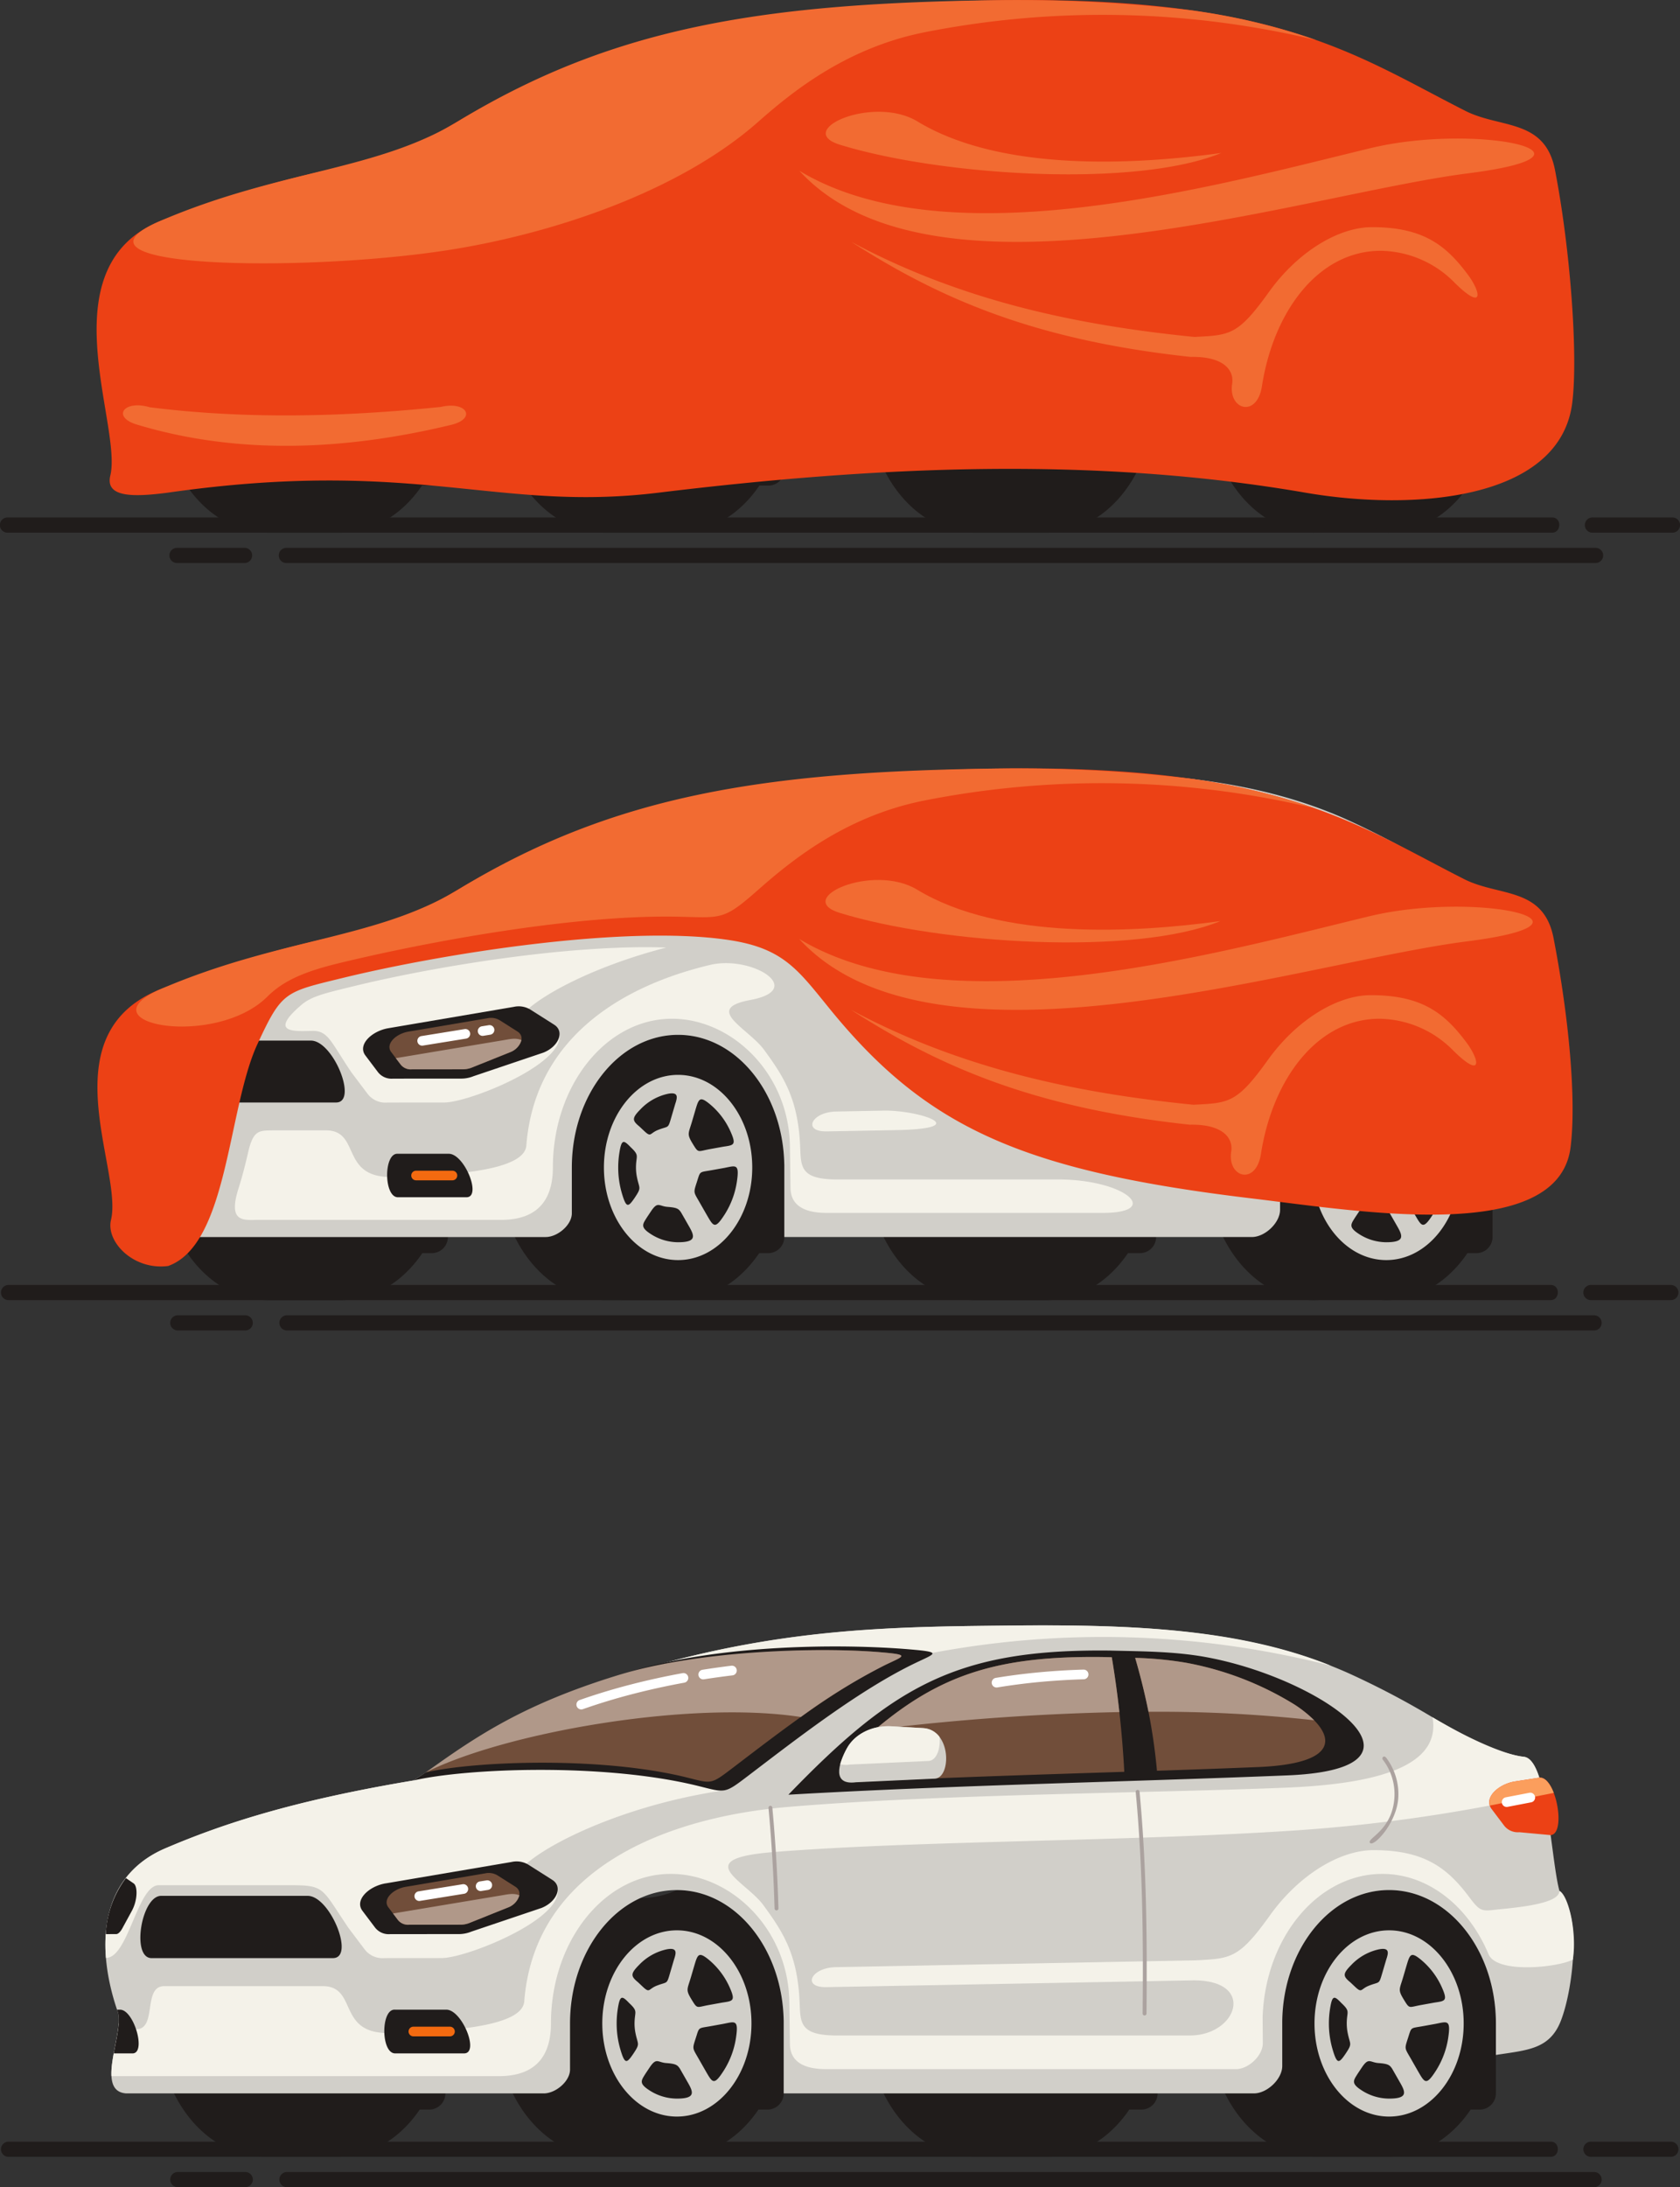 <svg xmlns="http://www.w3.org/2000/svg" width="370.367" height="481.809" viewBox="0 0 370.367 481.809">
  <rect x="0" y="0" width="370.367" height="481.809" fill="#333333" stroke="none"/>
  <g id="img_car_storge" transform="translate(-983 -182.5)">
    <g id="Сгруппировать_1424" data-name="Сгруппировать 1424" transform="translate(-488.737 189.541)">
      <path id="Контур_4295" data-name="Контур 4295" d="M1473.62,684.157a1.67,1.67,0,0,1,0-3.34h339.975c2.162,0,2.042,3.34,0,3.34Zm349.01-3.34h17.46a1.67,1.67,0,0,1,0,3.34h-17.46A1.677,1.677,0,1,1,1822.63,680.817Zm-311.693,10.021a1.67,1.67,0,0,1,0-3.341h14.87a1.67,1.67,0,0,1,0,3.341ZM1535,687.5h288.17a1.67,1.67,0,0,1,0,3.341H1535A1.67,1.67,0,0,1,1535,687.5Z" transform="translate(0 -216.07)" fill="#201c1b" fill-rule="evenodd"/>
      <g id="Сгруппировать_1423" data-name="Сгруппировать 1423" transform="translate(1494.97 351.013)">
        <path id="Контур_4296" data-name="Контур 4296" d="M2176.579,594.949h-9.27a3.58,3.58,0,0,0-3.569,3.568v15.409a3.58,3.58,0,0,0,3.569,3.568h9.27a3.577,3.577,0,0,0,3.566-3.568V598.517A3.578,3.578,0,0,0,2176.579,594.949Z" transform="translate(-1948.178 -510.827)" fill="#201c1b" fill-rule="evenodd"/>
        <path id="Контур_4297" data-name="Контур 4297" d="M1835.687,521.854a19.38,19.38,0,0,0-8.063-1.768c-13.008,0-23.55,13.157-23.55,29.385s10.542,29.385,23.55,29.385h16.129c7.211,0,13.663-4.043,17.981-10.409h2a3.577,3.577,0,0,0,3.566-3.568v-15.2l0-.211c0-16.229-10.546-29.385-23.553-29.385A19.386,19.386,0,0,0,1835.687,521.854Zm-67.195,57c13.008,0,23.553-13.156,23.553-29.385s-10.545-29.385-23.553-29.385a19.271,19.271,0,0,1-16.125,0c-13.008,0-23.553,13.156-23.553,29.385s10.546,29.385,23.553,29.385Zm-81.751,0c7.211,0,13.663-4.043,17.984-10.409h2a3.577,3.577,0,0,0,3.566-3.568v-15.9c0-.079,0-.156-.007-.234-.31-15.892-10.732-28.656-23.547-28.656a19.261,19.261,0,0,1-16.125,0c-13.008,0-23.553,13.157-23.553,29.385s10.546,29.385,23.553,29.385Zm-90.807,0h16.129c7.211,0,13.66-4.043,17.981-10.408h2.1a3.577,3.577,0,0,0,3.566-3.568v-15.9a3.523,3.523,0,0,0-.121-.92c-.593-15.572-10.9-27.969-23.526-27.969a19.375,19.375,0,0,0-8.063,1.768,19.4,19.4,0,0,0-8.066-1.768c-13.008,0-23.553,13.156-23.553,29.385S1582.926,578.855,1595.934,578.855Z" transform="translate(-1560.751 -461.78)" fill="#201c1b" fill-rule="evenodd"/>
        <path id="Контур_4298" data-name="Контур 4298" d="M1851.419,379.959c5.89.731,5.987,28.756,8.645,31.482,3.638,3.733,2.355,19.07-.486,26.545-2.442,6.433-7.38,6.57-14.367,7.657v-6.61l0-.329c0-16.229-10.546-29.385-23.554-29.385-12.874,0-23.336,12.89-23.55,28.889h0v9.867c0,2.89-3.345,6.038-6.235,6.038H1688.2v-15.9h0c0-.1,0-.2-.01-.3-.338-15.861-10.749-28.591-23.543-28.591-13.008,0-23.554,13.157-23.554,29.385v10.148c0,2.607-3.183,5.26-5.79,5.26H1543.25c-7.125-.492-.093-13.848-1.955-18.245-4.452-12.988-4.656-29.244,10.573-35.739,11.853-5.054,27.3-10.374,54.735-14.952,20.664-13.846,35.651-20.357,53.19-25.292,29.592-8.325,53.214-8.556,76.354-8.814,28-.314,53.78.328,76.481,10.435a182.835,182.835,0,0,1,18.223,9.525C1838.376,375.455,1845.325,379.2,1851.419,379.959Z" transform="translate(-1538.659 -351.013)" fill="#d1cfc9" fill-rule="evenodd"/>
        <path id="Контур_4299" data-name="Контур 4299" d="M1639.6,368.8c8.946-3.724,11.663-6.511,19.867-8.821,29.589-8.325,53.549-8.649,76.689-8.908,26.433-.293,51.477.259,72.7,8.832a202.761,202.761,0,0,0-89.749-2.459c-12.456,2.49-23.388,6.883-36.93,11.553C1672.873,372.2,1649.92,366.094,1639.6,368.8Zm199.819,42.179c-4.842-6.478-9.877-10.451-21.181-10.451-7.566,0-16.56,5.609-22.83,14.364-6.9,9.632-8.649,9.506-16.484,9.915l-79.22,1.5c-5.483.1-7.556,4.5-2.069,4.4l80.468-1.484c14.411-.3,10.18,12.128-.31,12.128h-78.417c-7.821-.129-7.459-3.029-7.669-7.536-.486-10.489-3.766-15.39-7.952-21.133-3.99-5.475-16.481-10.242,2.3-11.74,31.947-2.55,77.261-2.281,114.3-4.71a360.125,360.125,0,0,0,55.418-8c-.741-2.883-1.824-8.049-4.469-8.269-2.407-.2-9.194-2.269-20.06-8.7,1.8,10.132-10.439,14.591-32.058,15.488-29.467,1.224-75.8,1.379-109.949,4.253-26.388,2.22-55.925,13.23-58.225,42.845-.479,6.222-20.354,6.615-29.209,6.961-12.38.484-7.246-10.325-15.26-10.325h-34.889c-5.78,0,.138,13.633-10.056,8.226-.234,3.447-1.776,8.274-1.593,11.6h85.441c8.732,0,11.453-5.176,11.453-11.6,0-18.2,11.829-32.951,26.416-32.951,13.287,0,25.906,12.142,26.136,28.187l.131,9.3c.062,4.485,4.056,5.523,8.025,5.523h90.314c2.742,0,5.935-2.985,5.914-5.726l-.041-5.715c.583-17.557,12.173-31.569,26.388-31.569,10.177,0,19.008,7.178,23.419,17.7,1.828,4.362,15.318,2.9,18.584,1.187.945-6.149-.983-14.128-2.973-15.17.048,2.241-5.338,3.317-12.508,4.01C1842.242,413.908,1842.035,414.478,1839.421,410.98Zm-287.543-10.85c11.853-5.054,27.3-10.374,54.735-14.952,5.176-2.949,10.156-5.59,14.963-7.973,35.606-3.517,55.563-3.8,56.4,2.835.231,1.831.886,6.69-3.156,7.347-23.385,3.463-41.91,13.221-45.128,18.078-.627,3.125-.883,1.223,7.487,1.6,7.018,6.873-18.391,17.238-24.336,17.235l-12.67.011a4.94,4.94,0,0,1-4.369-1.95l-3.552-4.708c-6.407-9.5-5.021-9.4-14.515-9.4h-27.309c-4.7,0-6.7,16.037-11.635,16.02a35.432,35.432,0,0,1-.031-5.391C1539.428,410.144,1543.949,403.51,1551.877,400.131Z" transform="translate(-1538.669 -351.015)" fill="#f4f2e9" fill-rule="evenodd"/>
        <path id="Контур_4300" data-name="Контур 4300" d="M1606.779,394c12.639-8.421,24.147-16.619,47.145-23.8,20.408-6.369,47.993-6.3,62.3-5.076,7.18.61,5.607.872,1.166,3.007-12.273,5.89-25.981,16.567-36.782,24.781-5.276,4.011-4.99,3.821-10.832,2.36C1648.941,390.051,1618.37,391.3,1606.779,394Zm-4.135,60.121c-3.093-.155-3.093-9.788,0-9.634h11.349c3.469,0,7.383,9.634,3.911,9.634Zm-61.97,0c.666-3.63,1.638-7.444.8-9.43l-.069-.2h.593c3.049-.154,5.918,9.479,2.873,9.634Zm-1.579-26.276c-.059,0-.176.021-.166-.141a22.37,22.37,0,0,1,4.431-12.2l1.7,1.166c.91.621.91,3.662-.39,6.045l-1.976,3.628c-.459.912-1.007,1.5-1.49,1.5Zm9.811,5.284c-4.4-.22-2.076-13.932,2.328-13.712h32.2c4.942,0,10.508,13.712,5.569,13.712Zm51.694-16.456,27.8-4.722a4.994,4.994,0,0,1,3.866.715l5.087,3.225c2.393,1.514,1,4.841-2.362,6.187L1619.5,427.3a7.306,7.306,0,0,1-2.7.54l-15.187.009a3.8,3.8,0,0,1-3.366-1.5l-2.738-3.628C1593.7,420.331,1596.913,417.29,1600.6,416.668Zm159.892-51.285c6.932.166,14.073.179,20.9,1.421,9.987,1.817,20.353,5.973,27.157,10.449,10.611,6.98,12.546,14.739-9.191,15.622-36.664,1.479-73.274,2.142-109.95,4.252C1712.694,373.009,1726.792,364.97,1760.491,365.384Z" transform="translate(-1538.835 -359.833)" fill="#201c1b" fill-rule="evenodd"/>
        <path id="Контур_4301" data-name="Контур 4301" d="M1722.639,512.261l17.515-2.964a3.724,3.724,0,0,1,2.886.534l3.8,2.41c1.786,1.131.745,3.617-1.766,4.623l-8.321,3.338a5.459,5.459,0,0,1-2.017.4l-11.346.006a2.837,2.837,0,0,1-2.514-1.123l-2.045-2.711C1717.487,515,1719.884,512.726,1722.639,512.261Z" transform="translate(-1656.448 -454.665)" fill="#714e3a" fill-rule="evenodd"/>
        <path id="Контур_4302" data-name="Контур 4302" d="M1751.068,516.221a1.066,1.066,0,0,1-.334-2.1l1.51-.244a1.066,1.066,0,1,1,.334,2.105Zm-13.373,2.161a1.066,1.066,0,1,1-.334-2.1l9.552-1.544a1.066,1.066,0,1,1,.334,2.1Z" transform="translate(-1668.248 -457.701)" fill="#fff" fill-rule="evenodd"/>
        <path id="Контур_4303" data-name="Контур 4303" d="M1733.536,609.493a1.065,1.065,0,1,1,0-2.13h8.063a1.065,1.065,0,1,1,0,2.13Z" transform="translate(-1665.634 -518.96)" fill="#f36a10" fill-rule="evenodd"/>
        <path id="Контур_4304" data-name="Контур 4304" d="M1872.763,586.838c9.08,0,16.443-9.184,16.443-20.513s-7.363-20.513-16.443-20.513S1856.32,555,1856.32,566.324,1863.683,586.838,1872.763,586.838Zm-2.338-11.787c2.155.159,2.469.445,3,1.229l.5.875,1.217,2.125c1.255,2.177,1.821,3.6-2.38,3.6a11.185,11.185,0,0,1-6.173-1.9c-2.269-1.489-1.648-2.129-.748-3.59l.893-1.337C1868.283,573.738,1868.5,574.909,1870.425,575.051Zm6.49-5.464c.824-2.553.445-2.149,3.311-2.667l2.8-.507c2.517-.5,3.355-.972,2.793,2.894a18.614,18.614,0,0,1-2.693,7.362c-2.238,3.486-2.5,2.742-4.1-.008l-1.479-2.589C1876.194,571.7,1876.135,571.995,1876.915,569.587Zm-.931-8.556c-1.314-2.15-.921-2.208-.155-4.8l.69-2.348c.8-2.708.972-3.432,3.1-1.739a16.75,16.75,0,0,1,4.838,6.365c1.266,2.882.621,2.872-1.69,3.221l-2.969.537C1877.042,562.76,1877.332,563.227,1875.984,561.031Zm-7.7-3.011c-1.811.72-1.469,1.7-3.018.239l-1.055-.995c-1.607-1.327-1.755-1.844.217-3.832a11.889,11.889,0,0,1,6.08-3.431c2.442-.478,2.1.825,1.617,2.262l-.783,2.668C1870.469,557.911,1870.807,557.018,1868.286,558.02Zm-4.856,8.3a10.9,10.9,0,0,0,.217,2.173c.534,2.6,1.062,2.192-.514,4.553-1.438,2.1-1.845,2.319-2.821-.976a20.233,20.233,0,0,1-.824-5.75,20.7,20.7,0,0,1,.248-3.2c.476-3.038.9-2.98,2.5-1.3C1864.3,563.755,1863.431,563.642,1863.431,566.324Z" transform="translate(-1746.773 -478.634)" fill="#d1cfc9" fill-rule="evenodd"/>
        <path id="Контур_4305" data-name="Контур 4305" d="M2328.063,586.838c9.08,0,16.443-9.184,16.443-20.513s-7.363-20.513-16.443-20.513S2311.62,555,2311.62,566.324,2318.983,586.838,2328.063,586.838Zm-2.338-11.787c2.155.159,2.466.445,3,1.229l.5.875,1.214,2.125c1.259,2.177,1.824,3.6-2.376,3.6a11.177,11.177,0,0,1-6.173-1.9c-2.273-1.489-1.652-2.129-.748-3.59l.893-1.337C2323.58,573.738,2323.8,574.909,2325.725,575.051Zm6.487-5.464c.828-2.553.445-2.149,3.311-2.667l2.8-.507c2.521-.5,3.359-.972,2.8,2.894a18.667,18.667,0,0,1-2.694,7.362c-2.238,3.486-2.5,2.742-4.1-.008l-1.479-2.589C2331.491,571.7,2331.436,571.995,2332.211,569.587Zm-.927-8.556c-1.314-2.15-.921-2.208-.155-4.8l.69-2.348c.8-2.708.972-3.432,3.093-1.739a16.723,16.723,0,0,1,4.842,6.365c1.262,2.882.617,2.872-1.693,3.221l-2.969.537C2332.339,562.76,2332.629,563.227,2331.284,561.031Zm-7.7-3.011c-1.811.72-1.466,1.7-3.014.239l-1.055-.995c-1.607-1.327-1.755-1.844.218-3.832a11.888,11.888,0,0,1,6.08-3.431c2.441-.478,2.1.825,1.617,2.262l-.786,2.668C2325.766,557.911,2326.1,557.018,2323.583,558.02Zm-4.855,8.3a10.65,10.65,0,0,0,.22,2.173c.534,2.6,1.062,2.192-.514,4.553-1.438,2.1-1.845,2.319-2.821-.976a20.108,20.108,0,0,1-.824-5.75,20.7,20.7,0,0,1,.248-3.2c.476-3.038.9-2.98,2.5-1.3C2319.6,563.755,2318.728,563.642,2318.728,566.324Z" transform="translate(-2045.061 -478.634)" fill="#d1cfc9" fill-rule="evenodd"/>
        <path id="Контур_4306" data-name="Контур 4306" d="M2434.367,448.278c3.683-.328,5.973,12.4,2.476,12.655l-6.921-.639a3.8,3.8,0,0,1-3.366-1.5l-2.738-3.628c-1.8-2.383,1.407-5.423,5.094-6.047Z" transform="translate(-2118.229 -414.732)" fill="#ec4115" fill-rule="evenodd"/>
        <path id="Контур_4307" data-name="Контур 4307" d="M1743.5,393.762c11.58-7.718,26.8-15,47.907-21.467,18.143-5.556,39.279-6.118,52.394-5,6.58.562,5.142.8,1.069,2.755-11.246,5.4-23.812,15.184-33.706,22.712-4.835,3.676-4.576,3.5-9.928,2.162C1782.138,390.145,1754.121,391.289,1743.5,393.762Zm149.125-25.419,2.1.045a228.865,228.865,0,0,1,2.759,25.243c-19.567.634-39.124,1.228-58.7,2.224v-8.208C1854.629,373.1,1867.4,368.032,1892.625,368.343Zm7.256.186a78.684,78.684,0,0,1,11.177,1.069A69.161,69.161,0,0,1,1935,378.809c9.356,6.156,11.063,13-8.1,13.777q-11.106.45-22.212.807A127.293,127.293,0,0,0,1899.881,368.529Z" transform="translate(-1672.86 -361.371)" fill="#714e3a" fill-rule="evenodd"/>
        <path id="Контур_4308" data-name="Контур 4308" d="M1828.807,384.33a530.88,530.88,0,0,1,53.856-3.859c-.472-4.259-1.048-8.342-1.672-12.084l-2.1-.045C1855.685,368.06,1843.019,372.322,1828.807,384.33Zm-78.427,36.508a4.043,4.043,0,0,1-2.628,2.731l-8.321,3.339a5.461,5.461,0,0,1-2.017.4l-11.346.007a2.836,2.836,0,0,1-2.514-1.124l-1.024-1.355,23.788-3.964C1747.825,420.625,1749.1,420.29,1750.38,420.839Zm-20.619-27.077c11.066-7.914,21.422-15,42.531-21.467,18.143-5.556,44.655-6.118,57.77-5,6.58.562,5.142.8,1.069,2.755a133.011,133.011,0,0,0-18.7,11.508C1787.708,377.764,1746.866,385.1,1729.762,393.762Zm159.319-13.356a313.008,313.008,0,0,1,36.523,1.866,26.62,26.62,0,0,0-4.338-3.462,69.161,69.161,0,0,0-23.947-9.211,78.682,78.682,0,0,0-11.177-1.069C1887.157,372,1888.2,376.078,1889.081,380.406Z" transform="translate(-1659.121 -361.371)" fill="#b09889" fill-rule="evenodd"/>
        <path id="Контур_4309" data-name="Контур 4309" d="M2026.215,415.833l-6.9-.4c-4.417-.255-8.2,1.807-9.856,4.821-1.955,3.569-3.293,8.183,1.955,7.508l17.429-.8C2032.471,426.758,2032.53,416.2,2026.215,415.833Z" transform="translate(-1845.967 -393.201)" fill="#d1cfc9" fill-rule="evenodd"/>
        <path id="Контур_4310" data-name="Контур 4310" d="M2026.67,415.833l-6.9-.4c-4.418-.255-8.2,1.807-9.856,4.821a16.515,16.515,0,0,0-1.49,3.538,5.289,5.289,0,0,0,2.1.072l17.36-.793c1.769-.1,2.687-2.662,2.428-5.3A4.778,4.778,0,0,0,2026.67,415.833Z" transform="translate(-1846.421 -393.201)" fill="#f4f2e9" fill-rule="evenodd"/>
        <path id="Контур_4311" data-name="Контур 4311" d="M2434.422,448.278c1.29-.114,2.407,1.369,3.166,3.356l-14.112,2.792c-.672-2.577,2.483-4.8,5.49-5.31Z" transform="translate(-2118.283 -414.732)" fill="#fb9e5d" fill-rule="evenodd"/>
        <path id="Контур_4312" data-name="Контур 4312" d="M2432.641,461.03a1.067,1.067,0,0,1-.4-2.1l5.2-1a1.067,1.067,0,1,1,.4,2.1Z" transform="translate(-2123.516 -421.051)" fill="#fff" fill-rule="evenodd"/>
        <path id="Контур_4313" data-name="Контур 4313" d="M1962.556,446.106a.426.426,0,0,1,.848-.081c.686,7.314,1.141,14.907,1.348,22.238a.428.428,0,0,1-.855.023C1963.694,461.064,1963.235,453.318,1962.556,446.106Zm80.958-3.508a.426.426,0,0,1,.848-.08c1.562,16.657,1.679,32.278,1.531,48.912a.428.428,0,0,1-.855-.007C2045.19,474.886,2045.073,459.154,2043.514,442.6Zm54.47-7.121c-.273-.348.162-1.09.762-.407a13.31,13.31,0,0,1,2.648,8.9c-.386,5.569-5.456,10.834-6.228,9.847-.793-1.018,4.873-2.66,5.376-9.9a12.438,12.438,0,0,0-2.473-8.324h0Z" transform="translate(-1816.372 -405.9)" fill="#aba29f" fill-rule="evenodd"/>
        <path id="Контур_4314" data-name="Контур 4314" d="M2106.5,383.191a1.067,1.067,0,0,1-.342-2.107q4.744-.781,9.608-1.231,4.837-.45,9.739-.593a1.066,1.066,0,0,1,.059,2.131q-4.837.145-9.6.583Q2111.214,382.418,2106.5,383.191Z" transform="translate(-1909.865 -369.518)" fill="#fff" fill-rule="evenodd"/>
        <path id="Контур_4315" data-name="Контур 4315" d="M1841.076,386.351a1.067,1.067,0,0,1-.7-2.014q5.494-1.929,11.191-3.4,5.675-1.469,11.539-2.535a1.065,1.065,0,0,1,.376,2.1q-5.763,1.05-11.38,2.5Q1846.5,384.45,1841.076,386.351Zm26.688-6.583a1.064,1.064,0,0,1-.324-2.1c1.131-.179,2.193-.338,3.193-.476,1.138-.159,2.207-.3,3.218-.424a1.068,1.068,0,0,1,.259,2.121q-1.7.207-3.183.414C1869.8,379.458,1868.744,379.613,1867.764,379.768Z" transform="translate(-1735.857 -367.879)" fill="#fff" fill-rule="evenodd"/>
      </g>
    </g>
    <g id="Сгруппировать_1427" data-name="Сгруппировать 1427" transform="translate(693.296 -488.368)">
      <path id="Контур_4316" data-name="Контур 4316" d="M291.587,1175.333a1.67,1.67,0,0,1,0-3.34H631.561c2.16,0,2.04,3.34,0,3.34Zm349.007-3.34h17.462a1.67,1.67,0,0,1,0,3.34H640.593A1.677,1.677,0,1,1,640.593,1171.993ZM328.9,1182.014a1.67,1.67,0,0,1,0-3.34h14.869a1.67,1.67,0,0,1,0,3.34Zm24.061-3.34h288.17a1.67,1.67,0,0,1,0,3.34H352.966A1.67,1.67,0,0,1,352.966,1178.673Z" transform="translate(0 -218.06)" fill="#201c1b" fill-rule="evenodd"/>
      <path id="Контур_4317" data-name="Контур 4317" d="M997.68,1086.179h-9.218a3.56,3.56,0,0,0-3.548,3.548v15.323a3.559,3.559,0,0,0,3.548,3.548h9.218a3.556,3.556,0,0,0,3.546-3.548v-15.323A3.556,3.556,0,0,0,997.68,1086.179Z" transform="translate(-456.651 -161.674)" fill="#201c1b" fill-rule="evenodd"/>
      <path id="Контур_4318" data-name="Контур 4318" d="M655.387,1013.073a19.269,19.269,0,0,0-8.014-1.758c-12.935,0-23.422,13.083-23.422,29.221s10.487,29.221,23.422,29.221a19.268,19.268,0,0,0,8.014-1.759,19.289,19.289,0,0,0,8.021,1.759c7.171,0,13.587-4.02,17.884-10.351h1.989a3.56,3.56,0,0,0,3.549-3.548v-15.322c0-16.138-10.487-29.221-23.422-29.221A19.292,19.292,0,0,0,655.387,1013.073Zm-66.818,56.683c12.935,0,23.421-13.082,23.421-29.22s-10.486-29.221-23.421-29.221a19.288,19.288,0,0,0-8.018,1.758,19.29,19.29,0,0,0-8.019-1.758c-12.935,0-23.422,13.083-23.422,29.221s10.487,29.22,23.422,29.22Zm-81.293,0c7.169,0,13.585-4.02,17.881-10.351h1.993a3.558,3.558,0,0,0,3.548-3.548v-15.815c0-.078,0-.156-.008-.232-.308-15.8-10.674-28.5-23.415-28.5a19.289,19.289,0,0,0-8.021,1.759,19.28,19.28,0,0,0-8.016-1.759c-12.935,0-23.421,13.083-23.421,29.221s10.486,29.221,23.421,29.221Zm-90.3,0h16.037c7.17,0,13.586-4.02,17.882-10.35h2.085a3.558,3.558,0,0,0,3.548-3.548v-15.815a3.506,3.506,0,0,0-.121-.915c-.589-15.484-10.837-27.813-23.395-27.813a19.285,19.285,0,0,0-8.018,1.758,19.286,19.286,0,0,0-8.019-1.758c-12.935,0-23.421,13.083-23.421,29.221S404.042,1069.756,416.976,1069.756Z" transform="translate(-68.084 -112.482)" fill="#201c1b" fill-rule="evenodd"/>
      <path id="Контур_4319" data-name="Контур 4319" d="M670.843,871.029c5.854.727,5.95,28.594,8.594,31.3,3.621,3.713,2.342,18.963-.483,26.4-2.428,6.4-7.339,6.533-14.283,7.614v-6.9c0-16.138-10.487-29.221-23.422-29.221-12.8,0-23.206,12.817-23.415,28.728h-.007v9.811c0,2.874-3.326,6-6.2,6H508.539V928.952h0c0-.1,0-.2-.012-.3-.336-15.772-10.687-28.43-23.41-28.43-12.935,0-23.422,13.083-23.422,29.221v10.091c0,2.593-3.166,5.231-5.76,5.231H364.4c-7.086-.489-.092-13.771-1.943-18.142-4.428-12.915-4.63-29.081,10.514-35.539,11.785-5.026,27.143-10.315,54.427-14.868,20.548-13.769,35.453-20.244,52.9-25.151,29.424-8.279,52.915-8.507,75.925-8.764,27.842-.311,53.479.324,76.058,10.378a182.464,182.464,0,0,1,18.12,9.469C657.874,866.549,664.78,870.278,670.843,871.029Z" transform="translate(-45.925 -1.391)" fill="#d1cfc9" fill-rule="evenodd"/>
      <path id="Контур_4320" data-name="Контур 4320" d="M583.257,991.016l-10.435.2c-5.453.1-7.513,4.477-2.058,4.376l15.271-.282C603.514,994.987,590.982,990.871,583.257,991.016Zm38,15.159H572.5c-7.78-.128-7.419-3.012-7.628-7.494-.485-10.431-3.746-15.3-7.908-21.015-3.5-4.806-13.594-9.072-3.061-11.021,12.416-2.3.378-9.932-8.911-7.719-20.464,4.876-38.691,16.8-40.474,39.781-.479,6.187-20.242,6.578-29.045,6.922-12.311.482-7.206-10.267-15.176-10.267H448.669c-2.985.071-4.33-.148-5.455,4.732-.643,2.792-1.338,5.525-2.148,8.066-2.461,7.724,1.284,6.922,4.47,6.922h53.443c8.681,0,11.39-5.147,11.39-11.539,0-18.1,11.759-32.767,26.265-32.767,13.216,0,25.764,12.074,25.991,28.03l.131,9.248c.063,4.46,4.035,5.492,7.981,5.492h60.894C644.743,1013.545,636.667,1006.055,621.259,1006.175Zm-85.9-51.082c-17.013,4.391-29.567,11.489-32.155,15.4-.625,3.108-.879,1.216,7.446,1.594,6.976,6.835-18.289,17.141-24.2,17.138l-12.6.011a4.9,4.9,0,0,1-4.342-1.94l-3.533-4.681c-4.581-6.789-5.12-9.222-8.623-9.158-3.817.069-9.83.594-2.394-5.75,2.26-1.929,5.331-2.592,11.6-4.125C483.825,959.36,513.883,954.327,535.357,955.093Z" transform="translate(-98.78 -75.489)" fill="#f4f2e9" fill-rule="evenodd"/>
      <path id="Контур_4321" data-name="Контур 4321" d="M423.458,1035.112c-3.076-.154-3.076-9.733,0-9.579h11.285c3.452,0,7.341,9.579,3.889,9.579Zm-61.623,0c.66-3.61,1.629-7.4.792-9.378l-.068-.2h.589c3.03-.153,5.885,9.426,2.854,9.579Zm-1.571-26.129c-.06,0-.174.021-.166-.14a22.264,22.264,0,0,1,4.407-12.13l1.686,1.16c.906.618.906,3.642-.385,6.011l-1.965,3.608c-.455.906-1,1.495-1.482,1.495Zm9.757,5.254c-4.378-.219-2.067-13.854,2.312-13.635h32.021c4.912,0,10.449,13.635,5.537,13.635Zm51.4-16.364,27.639-4.7a4.963,4.963,0,0,1,3.844.711l5.06,3.207c2.378,1.505.993,4.814-2.349,6.153l-15.4,5.193a7.263,7.263,0,0,1-2.686.537l-15.1.009a3.781,3.781,0,0,1-3.347-1.494l-2.723-3.608C414.568,1001.514,417.76,998.491,421.424,997.873Z" transform="translate(-46.1 -100.501)" fill="#201c1b" fill-rule="evenodd"/>
      <path id="Контур_4322" data-name="Контур 4322" d="M543.786,1003.474l17.417-2.948a3.71,3.71,0,0,1,2.872.531l3.781,2.4c1.776,1.124.742,3.6-1.755,4.6l-8.274,3.319a5.44,5.44,0,0,1-2.007.4l-11.282.006a2.825,2.825,0,0,1-2.5-1.117l-2.034-2.7C538.663,1006.2,541.048,1003.936,543.786,1003.474Z" transform="translate(-164.059 -105.346)" fill="#714e3a" fill-rule="evenodd"/>
      <path id="Контур_4323" data-name="Контур 4323" d="M572.162,1007.438a1.06,1.06,0,0,1-.333-2.094l1.5-.243a1.06,1.06,0,1,1,.333,2.093Zm-13.3,2.149a1.06,1.06,0,1,1-.333-2.093l9.5-1.535a1.06,1.06,0,0,1,.333,2.094Z" transform="translate(-175.896 -108.391)" fill="#fff" fill-rule="evenodd"/>
      <path id="Контур_4324" data-name="Контур 4324" d="M554.7,1100.711a1.059,1.059,0,0,1,0-2.118h8.019a1.059,1.059,0,1,1,0,2.118Z" transform="translate(-173.272 -169.83)" fill="#f36a10" fill-rule="evenodd"/>
      <path id="Контур_4325" data-name="Контур 4325" d="M693.845,1077.839c9.03,0,16.35-9.132,16.35-20.4s-7.32-20.4-16.35-20.4-16.35,9.132-16.35,20.4S684.815,1077.839,693.845,1077.839Zm-2.326-11.721c2.144.158,2.454.442,2.984,1.223l.5.87,1.208,2.113c1.251,2.165,1.812,3.584-2.364,3.584a11.12,11.12,0,0,1-6.139-1.886c-2.257-1.481-1.64-2.118-.744-3.57l.887-1.33C689.389,1064.812,689.607,1065.977,691.52,1066.118Zm6.453-5.434c.821-2.538.442-2.137,3.291-2.651l2.789-.5c2.506-.5,3.337-.967,2.778,2.878a18.518,18.518,0,0,1-2.678,7.321c-2.226,3.466-2.482,2.727-4.079-.009l-1.472-2.574C697.255,1062.789,697.2,1063.079,697.972,1060.684Zm-.923-8.508c-1.308-2.138-.916-2.2-.156-4.778l.687-2.335c.792-2.693.967-3.412,3.078-1.73a16.626,16.626,0,0,1,4.812,6.33c1.258,2.866.616,2.856-1.681,3.2l-2.953.534C698.1,1053.9,698.387,1054.36,697.049,1052.177Zm-7.657-2.994c-1.8.716-1.458,1.689-3,.238l-1.049-.989c-1.6-1.319-1.747-1.834.215-3.81a11.811,11.811,0,0,1,6.045-3.411c2.428-.476,2.086.82,1.609,2.249l-.78,2.653C691.563,1049.074,691.9,1048.186,689.392,1049.182Zm-4.828,8.258a10.726,10.726,0,0,0,.218,2.161c.531,2.589,1.056,2.18-.51,4.528-1.43,2.087-1.835,2.306-2.807-.97a20.1,20.1,0,0,1-.818-5.718,20.589,20.589,0,0,1,.247-3.183c.474-3.021.895-2.963,2.49-1.3C685.426,1054.886,684.564,1054.773,684.564,1057.44Z" transform="translate(-254.654 -129.387)" fill="#d1cfc9" fill-rule="evenodd"/>
      <path id="Контур_4326" data-name="Контур 4326" d="M1149.141,1077.839c9.029,0,16.351-9.132,16.351-20.4s-7.321-20.4-16.351-20.4-16.351,9.132-16.351,20.4S1140.111,1077.839,1149.141,1077.839Zm-2.325-11.721c2.143.158,2.455.442,2.984,1.223l.5.87,1.211,2.113c1.248,2.165,1.811,3.584-2.366,3.584a11.122,11.122,0,0,1-6.138-1.886c-2.256-1.481-1.643-2.118-.744-3.57l.888-1.33C1144.686,1064.812,1144.9,1065.977,1146.816,1066.118Zm6.454-5.434c.82-2.538.442-2.137,3.289-2.651l2.791-.5c2.5-.5,3.337-.967,2.778,2.878a18.51,18.51,0,0,1-2.678,7.321c-2.225,3.466-2.483,2.727-4.081-.009l-1.471-2.574C1152.553,1062.789,1152.495,1063.079,1153.269,1060.684Zm-.926-8.508c-1.307-2.138-.916-2.2-.154-4.778l.686-2.335c.792-2.693.967-3.412,3.079-1.73a16.659,16.659,0,0,1,4.811,6.33c1.259,2.866.614,2.856-1.68,3.2l-2.953.534C1153.4,1053.9,1153.681,1054.36,1152.344,1052.177Zm-7.654-2.994c-1.8.716-1.461,1.689-3,.238l-1.049-.989c-1.6-1.319-1.745-1.834.216-3.81a11.821,11.821,0,0,1,6.046-3.411c2.428-.476,2.085.82,1.608,2.249l-.782,2.653C1146.86,1049.074,1147.193,1048.186,1144.689,1049.182Zm-4.828,8.258a10.843,10.843,0,0,0,.216,2.161c.532,2.589,1.056,2.18-.511,4.528-1.43,2.087-1.835,2.306-2.805-.97a20.118,20.118,0,0,1-.82-5.718,20.6,20.6,0,0,1,.247-3.183c.473-3.021.9-2.963,2.49-1.3C1140.722,1054.886,1139.861,1054.773,1139.861,1057.44Z" transform="translate(-553.817 -129.387)" fill="#d1cfc9" fill-rule="evenodd"/>
      <path id="Контур_4327" data-name="Контур 4327" d="M571.4,1014.122a4.026,4.026,0,0,1-2.614,2.716l-8.274,3.32a5.436,5.436,0,0,1-2.007.4l-11.282.007a2.825,2.825,0,0,1-2.5-1.117L543.7,1018.1l23.655-3.942C568.855,1013.91,570.125,1013.577,571.4,1014.122Z" transform="translate(-166.742 -114.133)" fill="#b09889" fill-rule="evenodd"/>
      <g id="Сгруппировать_1426" data-name="Сгруппировать 1426" transform="translate(311.186 840.129)">
        <g id="Сгруппировать_1425" data-name="Сгруппировать 1425">
          <path id="Контур_4328" data-name="Контур 4328" d="M367.478,949.755c13.233-4.706,13.115-34.688,19.672-48.842,5.406-11.67,6-11.483,18.768-14.6,21.715-5.306,62-11.795,85.04-8.389,10.96,1.62,14.621,5.633,20.405,12.752.654.8,1.335,1.65,2.057,2.535,21.206,26.009,42.249,35.6,92.993,41.662,23.734,2.835,67.577,10.3,70.252-11.32,1.289-10.4-.357-28.506-3.755-46.018-2.2-11.341-11.982-9.1-19.7-13-25.2-12.742-43.016-26.718-113.6-24.075-45.237,1.694-71.728,6.73-100.169,21.863-14.177,7.543-16.895,11.246-32.3,14.288a229.324,229.324,0,0,0-38.456,11.154c-28.991,8.743-11.025,40.363-13.8,51.835C353.72,944.412,359.836,950.753,367.478,949.755Z" transform="translate(-351.897 -840.129)" fill="#ec4115" fill-rule="evenodd"/>
          <path id="Контур_4329" data-name="Контур 4329" d="M405.8,890.408c3.465-3.452,8.089-5.461,15.455-7.261,18.654-4.557,51.88-10.86,75.4-10.305,9.287.219,9.732.756,17.243-5.87,7.26-6.406,19.224-16.236,36.546-19.7a202.109,202.109,0,0,1,86.306,1.7,140.5,140.5,0,0,0-27.585-6.56,329.5,329.5,0,0,0-41.717-2.225c-52.336.584-85.105,5.934-118.816,26.18-18.167,11.406-39.537,10.955-66.1,22.288C364.509,896.352,394.141,902.029,405.8,890.408ZM523,877.725c29.648,32.347,110.657,5.2,147.178.553,33.5-4.261,1.752-11.157-21.529-5.529C614.443,881.019,555.757,897.425,523,877.725Zm11.389,15.6c19.177,12.315,40.052,21.608,74.725,25.329,7.167-.148,9.609,2.852,9.132,5.919-.888,5.715,5.456,7.582,6.56.507,2.572-16.535,12.458-29.766,26.151-29.766a23.242,23.242,0,0,1,16.32,7.088c6.3,6.193,5.871,2.2,2.809-1.891-4.815-6.442-9.821-10.392-21.062-10.392-7.524,0-16.467,5.578-22.7,14.283-6.859,9.579-8.6,9.452-16.392,9.859C584.059,911.679,558.621,906.329,534.392,893.324Z" transform="translate(-368.301 -840.155)" fill="#f26b32" fill-rule="evenodd"/>
        </g>
        <path id="Контур_4330" data-name="Контур 4330" d="M823.112,919.086c22.335,6.852,65.011,9.537,83.889,1.8-18.809,2.573-48.363,4.267-66.865-6.932C830.415,908.072,812.744,915.9,823.112,919.086Z" transform="translate(-659.447 -887.239)" fill="#f26b32" fill-rule="evenodd"/>
      </g>
    </g>
    <g id="Сгруппировать_1428" data-name="Сгруппировать 1428" transform="translate(-485.953 -657.617)">
      <path id="Контур_4331" data-name="Контур 4331" d="M1470.6,1175.339a1.673,1.673,0,0,1,0-3.346h340.524c2.167,0,2.044,3.346,0,3.346Zm349.574-3.346h17.49a1.673,1.673,0,0,1,0,3.346h-17.49A1.68,1.68,0,1,1,1820.178,1171.993Zm-312.2,10.037a1.673,1.673,0,0,1,0-3.346h14.893a1.673,1.673,0,0,1,0,3.346Zm24.1-3.346h288.634a1.673,1.673,0,0,1,0,3.346H1532.083A1.673,1.673,0,0,1,1532.083,1178.684Z" transform="translate(0 -217.883)" fill="#201c1b" fill-rule="evenodd"/>
      <path id="Контур_4332" data-name="Контур 4332" d="M1803.338,1096.526c0,16.164,10.5,29.268,23.46,29.268a19.2,19.2,0,0,1,16.065,0c7.179,0,13.605-4.027,17.909-10.367h2a3.562,3.562,0,0,0,3.552-3.554v-15.138l0-.209Zm-35.437,29.268c12.956,0,23.46-13.1,23.46-29.268h-62.984c0,16.165,10.5,29.268,23.46,29.268Zm-81.426,0c7.182,0,13.609-4.027,17.909-10.367h2a3.562,3.562,0,0,0,3.552-3.554v-15.347h-62.984c0,16.164,10.507,29.268,23.46,29.268Zm-90.445,0h16.064c7.179,0,13.605-4.027,17.909-10.367h2.088a3.565,3.565,0,0,0,3.555-3.554v-15.347H1572.57C1572.57,1112.691,1583.074,1125.794,1596.03,1125.794Z" transform="translate(-68.027 -168.337)" fill="#201c1b" fill-rule="evenodd"/>
      <path id="Контур_4333" data-name="Контур 4333" d="M1546.607,948.655c54.792-7.818,72.4,4.356,108.207,0,48.256-5.871,96.072-8.045,142.679,0,23.59,4.072,56.125,1.794,58.8-19.858,1.288-10.416-.408-33.676-3.809-51.215-2.205-11.359-12-9.119-19.729-13.025-25.249-12.762-43.086-26.761-113.782-24.113-45.309,1.7-71.846,6.741-100.331,21.9-14.2,7.556-16.923,11.264-32.356,14.311a229.751,229.751,0,0,0-38.521,11.173c-29.038,8.757-10.995,45.552-13.773,57.041C1532.827,949.691,1538.951,949.655,1546.607,948.655Z" transform="translate(-40.718 0)" fill="#ec4115" fill-rule="evenodd"/>
      <path id="Контур_4334" data-name="Контур 4334" d="M1550.982,933.682c-5.654-1.693-2.871-5.52,2.782-3.827,21.722,2.743,43.526,2.042,64.176-.067,5.746-1.368,7.993,2.592,2.246,3.96C1597.341,939.24,1573.7,940.519,1550.982,933.682Zm67.851-38.333c22.975-3.475,51.347-12.717,69.064-28.346,7.272-6.416,19.256-16.262,36.6-19.73a202.428,202.428,0,0,1,86.444,1.7,140.688,140.688,0,0,0-27.63-6.571,330.052,330.052,0,0,0-41.781-2.228c-52.422.585-85.245,5.943-119.009,26.222-18.2,11.425-39.6,10.973-66.2,22.325C1531.743,899.211,1586.68,900.211,1618.833,895.349Zm78.176-17.576c29.7,32.4,110.838,5.206,147.419.554,33.555-4.267,1.755-11.175-21.564-5.538C1788.6,881.073,1729.815,897.505,1697.009,877.773Zm11.407,15.624c19.208,12.335,40.115,21.644,74.848,25.37,7.175-.148,9.621,2.857,9.147,5.928-.89,5.724,5.465,7.594,6.567.509,2.58-16.562,12.482-29.815,26.2-29.815a23.266,23.266,0,0,1,16.343,7.1c6.31,6.2,5.884,2.207,2.817-1.894-4.823-6.452-9.837-10.41-21.1-10.41-7.539,0-16.494,5.587-22.738,14.307-6.87,9.594-8.615,9.468-16.418,9.875C1758.166,911.782,1732.687,906.423,1708.416,893.4Zm-2.428-21.356c22.371,6.863,65.117,9.553,84.022,1.8-18.84,2.577-48.438,4.273-66.972-6.943C1713.3,861.009,1695.6,868.855,1705.988,872.041Z" transform="translate(-51.821 -0.025)" fill="#f26b32" fill-rule="evenodd"/>
    </g>
  </g>
</svg>

